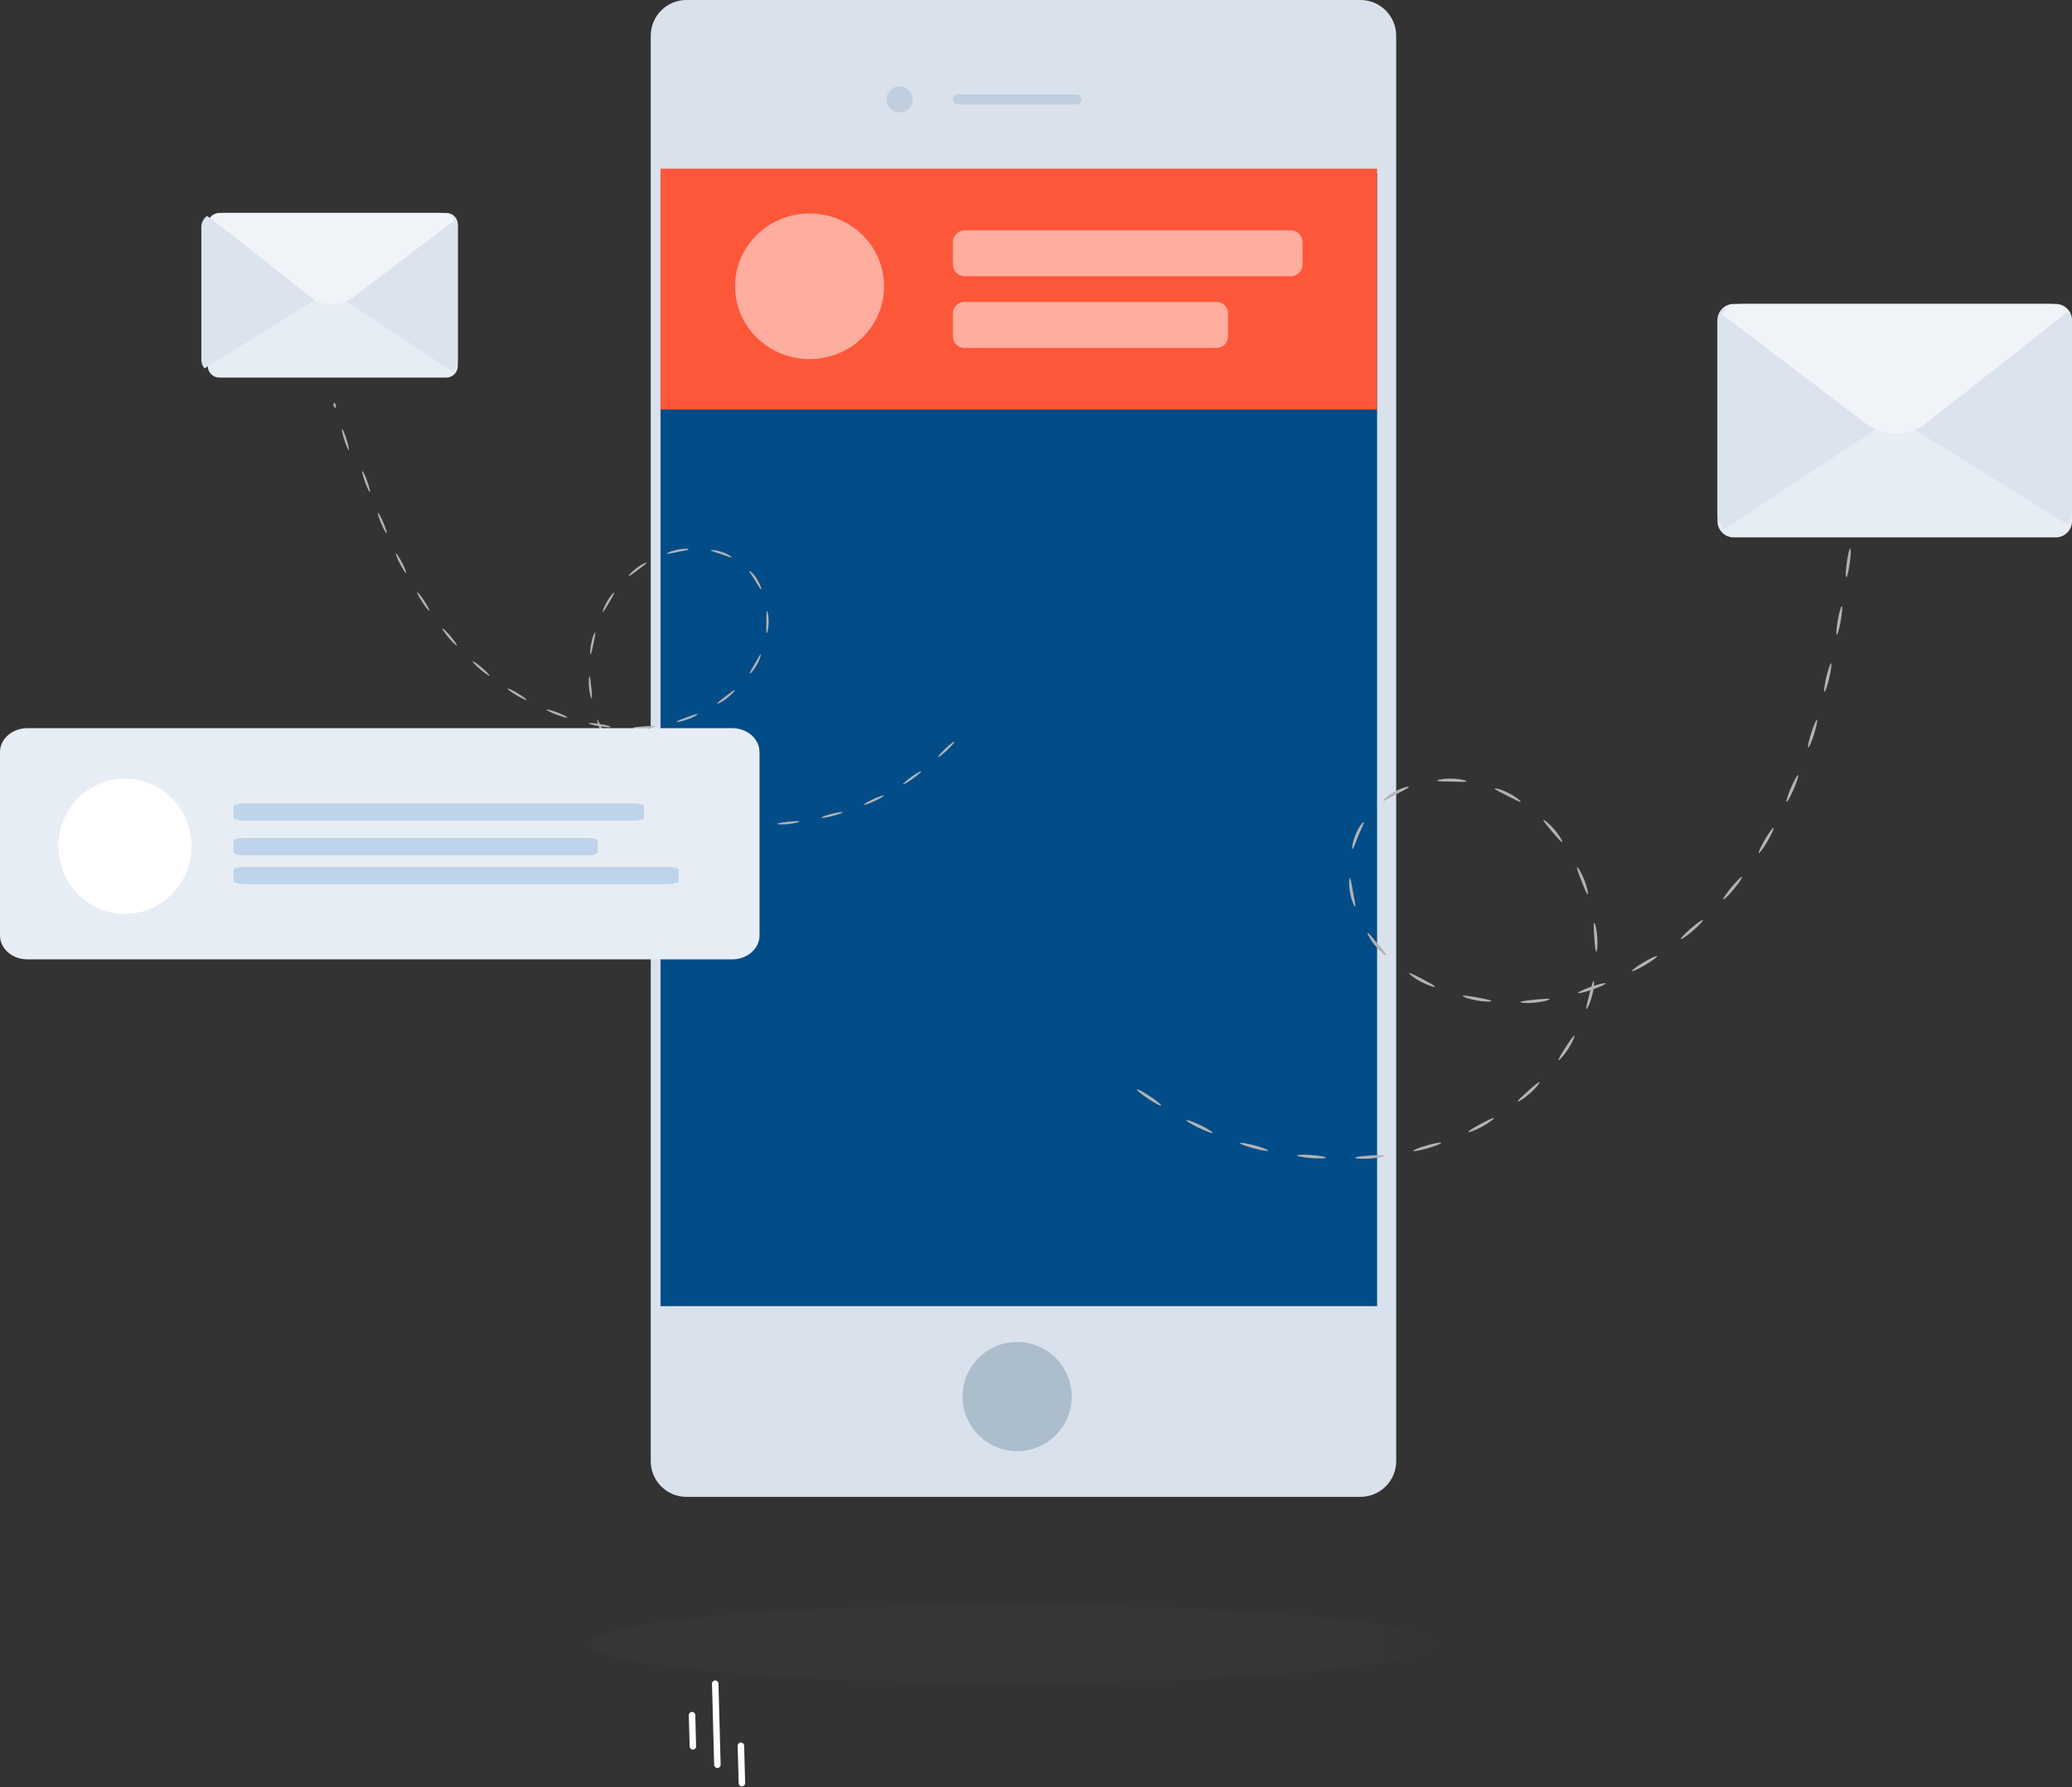 <svg width="320" height="276" viewBox="0 0 320 276" fill="none" xmlns="http://www.w3.org/2000/svg">
<rect x="0" y="0" width="320" height="276" fill="#333333" stroke="none"/>
<path d="M106.88 264.877L107.006 269.69" stroke="white" stroke-miterlimit="10" stroke-linecap="round"/>
<path d="M110.459 260.013L110.796 272.529" stroke="white" stroke-miterlimit="10" stroke-linecap="round"/>
<path d="M114.426 269.593L114.58 275.369" stroke="white" stroke-miterlimit="10" stroke-linecap="round"/>
<path d="M210.135 231.157H105.99C102.966 231.157 100.497 228.672 100.497 225.639V5.518C100.497 2.48 102.971 0 105.99 0H210.135C213.159 0 215.629 2.485 215.629 5.518V225.639C215.633 228.672 213.159 231.157 210.135 231.157Z" fill="#D9E1EC"/>
<path d="M165.517 215.676C165.517 211.021 161.744 207.25 157.087 207.25C152.43 207.25 148.657 211.026 148.657 215.676C148.657 220.331 152.434 224.102 157.087 224.102C161.744 224.102 165.517 220.326 165.517 215.676Z" fill="#ACBDCC"/>
<path d="M166.258 16.127H147.91C147.479 16.127 147.128 15.776 147.128 15.345C147.128 14.914 147.479 14.563 147.91 14.563H166.258C166.689 14.563 167.04 14.914 167.04 15.345C167.04 15.776 166.689 16.127 166.258 16.127Z" fill="#C0CEDE"/>
<path d="M138.921 17.357C140.033 17.357 140.934 16.456 140.934 15.345C140.934 14.233 140.033 13.332 138.921 13.332C137.81 13.332 136.908 14.233 136.908 15.345C136.908 16.456 137.81 17.357 138.921 17.357Z" fill="#C0CEDE"/>
<path d="M212.678 26.775H102.008V201.705H212.678V26.775Z" fill="#024C88"/>
<path d="M212.678 26.049H102.008V63.244H212.678V26.049Z" fill="#FD5739"/>
<path opacity="0.51" d="M125.031 55.458C131.388 55.458 136.541 50.423 136.541 44.211C136.541 38 131.388 32.965 125.031 32.965C118.673 32.965 113.52 38 113.52 44.211C113.52 50.423 118.673 55.458 125.031 55.458Z" fill="white"/>
<path opacity="0.51" d="M199.312 42.669H149.012C147.989 42.669 147.159 41.858 147.159 40.858V37.371C147.159 36.371 147.989 35.56 149.012 35.56H199.312C200.335 35.56 201.165 36.371 201.165 37.371V40.858C201.165 41.858 200.335 42.669 199.312 42.669Z" fill="white"/>
<path opacity="0.51" d="M187.882 53.728H148.941C147.959 53.728 147.165 52.952 147.165 51.993V48.362C147.165 47.403 147.959 46.627 148.941 46.627H187.882C188.863 46.627 189.657 47.403 189.657 48.362V51.993C189.657 52.952 188.863 53.728 187.882 53.728Z" fill="white"/>
<path d="M179.321 170.729C179.25 170.837 178.355 170.371 177.314 169.674C176.271 168.985 175.496 168.337 175.567 168.229C175.638 168.122 176.541 168.597 177.574 169.285C178.608 169.973 179.394 170.613 179.321 170.729Z" fill="#B3B3B3"/>
<path d="M187.282 174.943C187.227 175.063 186.277 174.716 185.147 174.178C184.019 173.63 183.16 173.106 183.224 172.989C183.288 172.871 184.238 173.217 185.359 173.754C186.471 174.29 187.337 174.824 187.282 174.943Z" fill="#B3B3B3"/>
<path d="M195.862 177.692C195.834 177.815 194.836 177.662 193.627 177.339C192.418 177.017 191.471 176.652 191.508 176.531C191.545 176.409 192.552 176.564 193.743 176.883C194.934 177.203 195.881 177.567 195.862 177.692Z" fill="#B3B3B3"/>
<path d="M204.796 178.785C204.794 178.912 203.778 178.938 202.533 178.847C201.29 178.747 200.287 178.565 200.306 178.441C200.325 178.316 201.333 178.289 202.569 178.379C203.803 178.477 204.797 178.657 204.796 178.785Z" fill="#B3B3B3"/>
<path d="M213.799 178.494C213.815 178.624 212.819 178.817 211.571 178.926C210.319 178.999 209.309 178.925 209.302 178.797C209.295 178.659 210.3 178.531 211.534 178.456C212.771 178.354 213.781 178.372 213.799 178.494Z" fill="#B3B3B3"/>
<path d="M222.569 176.492C222.614 176.617 221.671 176.992 220.469 177.336C219.267 177.681 218.265 177.855 218.238 177.732C218.211 177.61 219.155 177.226 220.338 176.888C221.53 176.551 222.525 176.367 222.569 176.492Z" fill="#B3B3B3"/>
<path d="M230.72 172.674C230.785 172.784 229.978 173.407 228.873 174.003C227.769 174.599 226.798 174.924 226.753 174.808C226.698 174.69 227.561 174.176 228.655 173.587C229.739 173.006 230.646 172.562 230.72 172.674Z" fill="#B3B3B3"/>
<path d="M237.777 167.11C237.873 167.197 237.238 168.002 236.299 168.833C235.359 169.664 234.492 170.205 234.416 170.102C234.332 169.998 235.069 169.3 235.988 168.485C236.908 167.66 237.682 167.013 237.777 167.11Z" fill="#B3B3B3"/>
<path d="M243.152 159.921C243.261 159.983 242.878 160.927 242.197 161.979C241.515 163.032 240.816 163.781 240.71 163.701C240.604 163.621 241.137 162.764 241.798 161.727C242.477 160.692 243.034 159.857 243.152 159.921Z" fill="#B3B3B3"/>
<path d="M246.142 151.473C246.267 151.493 246.218 152.515 245.894 153.731C245.579 154.949 245.118 155.871 245.006 155.827C244.886 155.781 245.136 154.808 245.447 153.617C245.749 152.424 246.008 151.453 246.142 151.473Z" fill="#B3B3B3"/>
<path d="M246.21 142.502C246.331 142.484 246.598 143.473 246.687 144.725C246.776 145.978 246.655 146.998 246.529 146.988C246.402 146.986 246.311 145.979 246.218 144.753C246.133 143.529 246.08 142.518 246.21 142.502Z" fill="#B3B3B3"/>
<path d="M243.563 133.923C243.672 133.867 244.232 134.728 244.689 135.9C245.146 137.073 245.338 138.077 245.214 138.113C245.09 138.149 244.704 137.224 244.253 136.07C243.801 134.925 243.444 133.987 243.563 133.923Z" fill="#B3B3B3"/>
<path d="M238.357 126.627C238.445 126.531 239.258 127.166 240.069 128.12C240.888 129.075 241.377 129.98 241.265 130.054C241.154 130.128 240.506 129.363 239.711 128.43C238.917 127.488 238.269 126.723 238.357 126.627Z" fill="#B3B3B3"/>
<path d="M230.83 121.769C230.876 121.649 231.877 121.903 233.001 122.477C234.125 123.051 234.917 123.71 234.847 123.809C234.776 123.916 233.89 123.452 232.791 122.891C231.692 122.33 230.784 121.89 230.83 121.769Z" fill="#B3B3B3"/>
<path d="M221.978 120.554C221.962 120.424 222.971 120.205 224.233 120.244C225.496 120.274 226.497 120.528 226.477 120.653C226.457 120.787 225.453 120.733 224.225 120.708C222.998 120.684 221.993 120.694 221.978 120.554Z" fill="#B3B3B3"/>
<path d="M213.637 123.671C213.551 123.576 214.293 122.842 215.417 122.24C216.531 121.636 217.542 121.408 217.588 121.525C217.632 121.65 216.72 122.066 215.645 122.649C214.562 123.23 213.721 123.775 213.637 123.671Z" fill="#B3B3B3"/>
<path d="M208.882 131.109C208.758 131.081 208.872 130.051 209.353 128.877C209.835 127.703 210.497 126.893 210.605 126.964C210.721 127.037 210.248 127.921 209.791 129.053C209.325 130.184 209.014 131.139 208.882 131.109Z" fill="#B3B3B3"/>
<path d="M209.286 140.006C209.169 140.052 208.731 139.11 208.504 137.864C208.278 136.617 208.354 135.59 208.474 135.581C208.611 135.575 208.74 136.57 208.964 137.78C209.187 138.989 209.42 139.963 209.286 140.006Z" fill="#B3B3B3"/>
<path d="M214.094 147.524C214.006 147.619 213.18 147.001 212.382 146.03C211.575 145.059 211.116 144.132 211.226 144.067C211.338 143.993 211.954 144.789 212.747 145.731C213.523 146.67 214.183 147.419 214.094 147.524Z" fill="#B3B3B3"/>
<path d="M221.629 152.382C221.583 152.503 220.597 152.214 219.483 151.633C218.369 151.052 217.575 150.401 217.647 150.293C217.718 150.186 218.614 150.643 219.703 151.211C220.79 151.788 221.675 152.262 221.629 152.382Z" fill="#B3B3B3"/>
<path d="M230.339 154.587C230.329 154.713 229.305 154.728 228.072 154.502C226.837 154.285 225.871 153.927 225.908 153.805C225.937 153.673 226.935 153.827 228.152 154.041C229.36 154.254 230.351 154.452 230.339 154.587Z" fill="#B3B3B3"/>
<path d="M239.318 154.312C239.345 154.435 238.354 154.711 237.103 154.838C235.852 154.965 234.835 154.882 234.836 154.754C234.828 154.625 235.833 154.497 237.065 154.376C238.287 154.254 239.293 154.18 239.318 154.312Z" fill="#B3B3B3"/>
<path d="M247.969 151.863C248.024 151.981 247.1 152.413 245.915 152.824C244.73 153.234 243.746 153.466 243.71 153.342C243.675 153.218 244.599 152.786 245.764 152.381C246.932 151.968 247.916 151.736 247.969 151.863Z" fill="#B3B3B3"/>
<path d="M255.922 147.659C255.996 147.77 255.183 148.374 254.1 149.01C253.026 149.647 252.104 150.071 252.04 149.952C251.985 149.834 252.799 149.23 253.862 148.6C254.935 147.972 255.857 147.548 255.922 147.659Z" fill="#B3B3B3"/>
<path d="M263 142.088C263.086 142.183 262.398 142.916 261.442 143.735C260.495 144.556 259.659 145.129 259.584 145.027C259.509 144.924 260.197 144.182 261.142 143.379C262.077 142.575 262.906 141.992 263 142.088Z" fill="#B3B3B3"/>
<path d="M269.034 135.42C269.14 135.5 268.572 136.342 267.777 137.305C266.972 138.265 266.252 138.975 266.156 138.887C266.06 138.8 266.628 137.957 267.413 137.003C268.207 136.049 268.936 135.341 269.034 135.42Z" fill="#B3B3B3"/>
<path d="M273.903 127.844C274.02 127.908 273.605 128.828 272.974 129.906C272.35 130.995 271.734 131.802 271.619 131.721C271.519 131.66 271.952 130.743 272.564 129.67C273.185 128.599 273.785 127.781 273.903 127.844Z" fill="#B3B3B3"/>
<path d="M277.702 119.695C277.822 119.741 277.519 120.706 277.022 121.859C276.526 123.004 276.034 123.894 275.916 123.83C275.797 123.775 276.101 122.811 276.596 121.666C277.09 120.53 277.583 119.64 277.702 119.695Z" fill="#B3B3B3"/>
<path d="M280.611 111.169C280.733 111.206 280.535 112.196 280.16 113.386C279.785 114.577 279.386 115.508 279.257 115.461C279.137 115.415 279.335 114.425 279.708 113.244C280.091 112.064 280.488 111.141 280.611 111.169Z" fill="#B3B3B3"/>
<path d="M282.794 102.441C282.917 102.469 282.799 103.471 282.512 104.684C282.234 105.898 281.903 106.859 281.772 106.82C281.649 106.792 281.768 105.781 282.054 104.577C282.34 103.373 282.671 102.413 282.794 102.441Z" fill="#B3B3B3"/>
<path d="M284.448 93.595C284.573 93.614 284.508 94.625 284.292 95.849C284.076 97.072 283.798 98.05 283.675 98.022C283.55 98.003 283.616 96.983 283.83 95.768C284.046 94.545 284.323 93.576 284.448 93.595Z" fill="#B3B3B3"/>
<path d="M285.756 84.688C285.88 84.707 285.853 85.713 285.68 86.953C285.509 88.184 285.266 89.167 285.141 89.148C285.017 89.128 285.045 88.113 285.217 86.882C285.388 85.651 285.631 84.668 285.756 84.688Z" fill="#B3B3B3"/>
<path d="M286.465 79.195C286.59 79.214 286.671 79.454 286.636 79.74C286.601 80.026 286.467 80.242 286.343 80.223C286.218 80.204 286.137 79.964 286.172 79.678C286.207 79.392 286.34 79.175 286.465 79.195Z" fill="#B3B3B3"/>
<path d="M317.497 46.933H267.751C266.369 46.933 265.248 48.059 265.248 49.448V80.475C265.248 81.864 266.369 82.99 267.751 82.99H317.497C318.879 82.99 320 81.864 320 80.475V49.448C320 48.059 318.879 46.933 317.497 46.933Z" fill="#E7EDF4"/>
<path d="M318.771 47.601L292.623 64.441L319.305 80.987C319.748 80.464 319.994 79.804 319.999 79.121V49.999C319.988 49.533 319.871 49.076 319.659 48.661C319.446 48.246 319.143 47.884 318.771 47.601Z" fill="#DBE3EE"/>
<path d="M266.166 47.601C265.597 48.16 265.267 48.924 265.247 49.728V79.285C265.258 79.741 265.367 80.189 265.565 80.599C265.763 81.008 266.046 81.368 266.395 81.654L292.623 64.386L266.166 47.601Z" fill="#DBE3EE"/>
<path d="M316.394 46.933H269.144C268.518 46.939 267.902 47.085 267.343 47.359C266.783 47.633 266.295 48.029 265.915 48.517L288.144 65.4C289.49 66.428 291.151 66.98 292.857 66.964C294.563 66.948 296.213 66.366 297.539 65.313L319.332 48.137C318.947 47.755 318.49 47.453 317.986 47.246C317.481 47.039 316.94 46.933 316.394 46.933Z" fill="#F0F4F8"/>
<path d="M144.899 116.904C144.966 116.975 145.577 116.509 146.267 115.85C146.959 115.197 147.456 114.609 147.388 114.538C147.321 114.467 146.706 114.941 146.02 115.592C145.335 116.243 144.829 116.826 144.899 116.904Z" fill="#B3B3B3"/>
<path d="M139.476 121.104C139.533 121.186 140.2 120.802 140.978 120.251C141.753 119.693 142.328 119.188 142.265 119.108C142.202 119.028 141.535 119.412 140.764 119.961C140 120.508 139.42 121.022 139.476 121.104Z" fill="#B3B3B3"/>
<path d="M133.398 124.286C133.435 124.375 134.164 124.129 135.029 123.729C135.894 123.33 136.557 122.933 136.513 122.846C136.469 122.76 135.734 123.007 134.882 123.403C134.031 123.798 133.368 124.195 133.398 124.286Z" fill="#B3B3B3"/>
<path d="M126.839 126.271C126.856 126.367 127.622 126.254 128.544 126.023C129.464 125.785 130.192 125.518 130.161 125.427C130.131 125.336 129.371 125.447 128.456 125.676C127.543 125.911 126.821 126.176 126.839 126.271Z" fill="#B3B3B3"/>
<path d="M120.048 127.228C120.052 127.328 120.825 127.343 121.776 127.262C122.724 127.153 123.472 126.966 123.461 126.868C123.447 126.764 122.677 126.799 121.742 126.904C120.8 126.989 120.045 127.135 120.048 127.228Z" fill="#B3B3B3"/>
<path d="M113.206 126.871C113.189 126.971 113.945 127.129 114.891 127.23C115.838 127.332 116.613 127.332 116.617 127.236C116.621 127.141 115.863 126.976 114.931 126.876C113.993 126.779 113.223 126.771 113.206 126.871Z" fill="#B3B3B3"/>
<path d="M106.594 125.069C106.559 125.161 107.246 125.523 108.152 125.826C109.058 126.13 109.829 126.247 109.848 126.153C109.874 126.058 109.159 125.784 108.261 125.485C107.373 125.191 106.634 124.976 106.594 125.069Z" fill="#B3B3B3"/>
<path d="M100.573 121.817C100.512 121.896 101.093 122.416 101.906 122.917C102.72 123.418 103.441 123.711 103.484 123.624C103.533 123.535 102.89 123.107 102.094 122.615C101.296 122.117 100.631 121.733 100.573 121.817Z" fill="#B3B3B3"/>
<path d="M95.602 117.126C95.529 117.187 95.939 117.845 96.588 118.545C97.237 119.246 97.859 119.717 97.928 119.643C97.997 119.569 97.485 118.996 96.854 118.304C96.209 117.616 95.682 117.063 95.602 117.126Z" fill="#B3B3B3"/>
<path d="M92.257 111.179C92.166 111.209 92.335 111.97 92.737 112.84C93.133 113.712 93.599 114.344 93.677 114.296C93.762 114.246 93.447 113.549 93.058 112.696C92.676 111.841 92.355 111.146 92.257 111.179Z" fill="#B3B3B3"/>
<path d="M91.035 104.457C90.942 104.46 90.871 105.236 90.968 106.187C91.064 107.139 91.288 107.888 91.381 107.864C91.477 107.847 91.413 107.079 91.323 106.147C91.227 105.218 91.135 104.453 91.035 104.457Z" fill="#B3B3B3"/>
<path d="M91.901 97.676C91.812 97.648 91.504 98.367 91.315 99.306C91.125 100.246 91.113 101.024 91.21 101.035C91.308 101.046 91.477 100.301 91.664 99.377C91.854 98.459 91.999 97.708 91.901 97.676Z" fill="#B3B3B3"/>
<path d="M94.854 91.523C94.776 91.462 94.249 92.045 93.765 92.866C93.276 93.69 93.027 94.433 93.12 94.473C93.214 94.514 93.6 93.856 94.074 93.052C94.546 92.242 94.933 91.583 94.854 91.523Z" fill="#B3B3B3"/>
<path d="M99.867 86.897C99.817 86.812 99.1 87.133 98.331 87.711C97.563 88.288 97.055 88.886 97.12 88.951C97.188 89.023 97.791 88.558 98.543 87.994C99.294 87.43 99.917 86.981 99.867 86.897Z" fill="#B3B3B3"/>
<path d="M106.349 84.829C106.344 84.729 105.558 84.697 104.617 84.891C103.673 85.079 102.956 85.4 102.986 85.491C103.019 85.588 103.765 85.417 104.683 85.238C105.601 85.059 106.356 84.935 106.349 84.829Z" fill="#B3B3B3"/>
<path d="M113.014 86.08C113.065 85.997 112.413 85.543 111.492 85.238C110.577 84.93 109.789 84.892 109.77 84.985C109.753 85.085 110.491 85.278 111.374 85.575C112.262 85.869 112.964 86.169 113.014 86.08Z" fill="#B3B3B3"/>
<path d="M117.552 91.039C117.641 91.001 117.421 90.243 116.907 89.425C116.392 88.607 115.79 88.087 115.718 88.154C115.641 88.224 116.111 88.825 116.602 89.615C117.099 90.403 117.457 91.078 117.552 91.039Z" fill="#B3B3B3"/>
<path d="M118.41 97.767C118.504 97.786 118.709 97.022 118.717 96.057C118.724 95.092 118.533 94.332 118.442 94.341C118.338 94.354 118.371 95.117 118.361 96.054C118.351 96.99 118.304 97.752 118.41 97.767Z" fill="#B3B3B3"/>
<path d="M115.784 104.033C115.862 104.094 116.401 103.522 116.873 102.69C117.351 101.855 117.574 101.1 117.483 101.065C117.39 101.024 117.032 101.702 116.56 102.513C116.1 103.319 115.703 103.966 115.784 104.033Z" fill="#B3B3B3"/>
<path d="M110.765 108.662C110.815 108.746 111.517 108.401 112.277 107.819C113.037 107.238 113.547 106.646 113.479 106.575C113.412 106.503 112.799 106.963 112.057 107.531C111.316 108.107 110.715 108.577 110.765 108.662Z" fill="#B3B3B3"/>
<path d="M104.519 111.452C104.543 111.545 105.313 111.423 106.208 111.093C107.106 110.769 107.784 110.374 107.741 110.288C107.701 110.192 106.973 110.438 106.088 110.757C105.21 111.075 104.492 111.353 104.519 111.452Z" fill="#B3B3B3"/>
<path d="M97.747 112.417C97.743 112.513 98.522 112.591 99.477 112.523C100.432 112.455 101.184 112.26 101.167 112.164C101.155 112.067 100.385 112.101 99.445 112.172C98.512 112.239 97.749 112.315 97.747 112.417Z" fill="#B3B3B3"/>
<path d="M90.938 111.709C90.912 111.805 91.662 112.009 92.604 112.162C93.547 112.316 94.315 112.361 94.326 112.264C94.336 112.166 93.587 111.962 92.659 111.811C91.73 111.653 90.962 111.607 90.938 111.709Z" fill="#B3B3B3"/>
<path d="M84.422 109.593C84.381 109.686 85.07 110.034 85.965 110.37C86.854 110.707 87.601 110.905 87.633 110.807C87.659 110.712 86.97 110.364 86.09 110.031C85.203 109.699 84.456 109.502 84.422 109.593Z" fill="#B3B3B3"/>
<path d="M78.386 106.338C78.334 106.42 78.945 106.88 79.769 107.37C80.587 107.863 81.288 108.184 81.332 108.097C81.375 108.01 80.761 107.543 79.948 107.064C79.141 106.583 78.444 106.253 78.386 106.338Z" fill="#B3B3B3"/>
<path d="M72.989 102.122C72.92 102.196 73.456 102.754 74.178 103.373C74.907 103.988 75.54 104.427 75.6 104.349C75.66 104.27 75.125 103.712 74.411 103.099C73.691 102.487 73.052 102.051 72.989 102.122Z" fill="#B3B3B3"/>
<path d="M68.347 97.075C68.267 97.138 68.699 97.774 69.313 98.501C69.923 99.236 70.491 99.761 70.567 99.685C70.634 99.627 70.189 98.995 69.59 98.27C68.985 97.548 68.427 97.012 68.347 97.075Z" fill="#B3B3B3"/>
<path d="M64.434 91.457C64.349 91.507 64.703 92.191 65.226 92.992C65.747 93.786 66.233 94.39 66.313 94.327C66.395 94.27 66.041 93.586 65.52 92.792C65.001 92.004 64.516 91.401 64.434 91.457Z" fill="#B3B3B3"/>
<path d="M61.137 85.441C61.051 85.485 61.328 86.201 61.765 87.046C62.202 87.889 62.623 88.536 62.714 88.484C62.798 88.434 62.52 87.717 62.086 86.88C61.645 86.044 61.226 85.404 61.137 85.441Z" fill="#B3B3B3"/>
<path d="M58.362 79.178C58.273 79.215 58.493 79.951 58.866 80.824C59.234 81.698 59.607 82.376 59.7 82.33C59.789 82.293 59.568 81.55 59.196 80.684C58.824 79.818 58.451 79.141 58.362 79.178Z" fill="#B3B3B3"/>
<path d="M55.967 72.758C55.876 72.789 56.056 73.538 56.377 74.428C56.699 75.318 57.035 76.015 57.124 75.978C57.215 75.947 57.033 75.191 56.714 74.308C56.392 73.418 56.058 72.727 55.967 72.758Z" fill="#B3B3B3"/>
<path d="M52.823 66.246C52.732 66.277 52.884 67.029 53.175 67.936C53.464 68.837 53.775 69.543 53.866 69.512C53.957 69.481 53.803 68.723 53.513 67.822C53.224 66.921 52.914 66.216 52.823 66.246Z" fill="#B3B3B3"/>
<path d="M51.574 62.218C51.483 62.248 51.453 62.439 51.517 62.649C51.581 62.859 51.709 63.004 51.8 62.974C51.891 62.943 51.921 62.752 51.858 62.542C51.794 62.332 51.665 62.187 51.574 62.218Z" fill="#B3B3B3"/>
<path d="M33.858 32.881H68.936C69.911 32.881 70.701 33.675 70.701 34.654V56.533C70.701 57.513 69.911 58.306 68.936 58.306H33.858C32.883 58.306 32.093 57.513 32.093 56.533V34.654C32.093 33.675 32.883 32.881 33.858 32.881Z" fill="#E7EDF4"/>
<path d="M31.96 33.351L50.398 45.226L31.583 56.893C31.271 56.525 31.098 56.059 31.094 55.577V35.042C31.102 34.714 31.184 34.391 31.334 34.098C31.483 33.806 31.698 33.55 31.96 33.351Z" fill="#DBE3EE"/>
<path d="M70.054 33.351C70.455 33.745 70.688 34.284 70.701 34.851V55.693C70.694 56.015 70.617 56.331 70.478 56.619C70.338 56.908 70.138 57.162 69.892 57.364L51.397 45.187L70.054 33.351Z" fill="#DBE3EE"/>
<path d="M34.636 32.88H67.954C68.395 32.884 68.829 32.987 69.224 33.181C69.618 33.374 69.963 33.653 70.231 33.997L54.556 45.902C53.607 46.627 52.436 47.016 51.233 47.005C50.03 46.994 48.866 46.584 47.931 45.841L32.564 33.729C32.835 33.46 33.157 33.247 33.513 33.101C33.869 32.955 34.25 32.88 34.636 32.88Z" fill="#F0F4F8"/>
<g style="mix-blend-mode:multiply" opacity="0.3">
<path d="M221.495 253.871C221.495 257.204 192.32 259.902 156.343 259.902C120.365 259.902 91.19 257.204 91.19 253.871C91.19 250.539 120.365 247.841 156.343 247.841C192.32 247.841 221.495 250.544 221.495 253.871Z" fill="url(#paint0_linear)"/>
<path d="M221.495 253.871C221.495 257.204 192.32 259.902 156.343 259.902C120.365 259.902 91.19 257.204 91.19 253.871C91.19 250.539 120.365 247.841 156.343 247.841C192.32 247.841 221.495 250.544 221.495 253.871Z" fill="url(#paint1_linear)"/>
<path d="M221.495 253.871C221.495 257.204 192.32 259.902 156.343 259.902C120.365 259.902 91.19 257.204 91.19 253.871C91.19 250.539 120.365 247.841 156.343 247.841C192.32 247.841 221.495 250.544 221.495 253.871Z" fill="url(#paint2_linear)"/>
</g>
<path d="M113.071 112.454L4.229 112.454C1.897 112.454 7.91635e-05 114.102 7.89915e-05 116.143L7.66048e-05 144.465C7.64334e-05 146.499 1.889 148.154 4.229 148.154L113.071 148.154C115.403 148.154 117.3 146.507 117.3 144.465L117.3 116.143C117.3 114.102 115.411 112.454 113.071 112.454Z" fill="#E7EDF4"/>
<path d="M19.293 120.237C13.614 120.237 9.01 124.914 9.01 130.683C9.01 136.452 13.614 141.129 19.293 141.129C24.972 141.129 29.576 136.452 29.576 130.683C29.576 124.914 24.972 120.237 19.293 120.237Z" fill="white"/>
<path d="M97.753 124.057L37.779 124.057C36.842 124.057 36.082 124.253 36.082 124.495L36.082 126.296C36.082 126.538 36.842 126.735 37.779 126.735L97.753 126.735C98.69 126.735 99.45 126.538 99.45 126.296L99.45 124.495C99.458 124.253 98.699 124.057 97.753 124.057Z" fill="#BFD4EA"/>
<path d="M90.804 129.412L37.587 129.412C36.756 129.412 36.082 129.609 36.082 129.851L36.082 131.652C36.082 131.894 36.756 132.09 37.587 132.09L90.804 132.09C91.635 132.09 92.309 131.894 92.309 131.652L92.309 129.851C92.317 129.609 91.643 129.412 90.804 129.412Z" fill="#BFD4EA"/>
<path d="M102.965 133.875L37.922 133.875C36.906 133.875 36.082 134.071 36.082 134.313L36.082 136.114C36.082 136.356 36.906 136.552 37.922 136.552L102.965 136.552C103.981 136.552 104.805 136.356 104.805 136.114L104.805 134.313C104.814 134.071 103.99 133.875 102.965 133.875Z" fill="#BFD4EA"/>
<defs>
<linearGradient id="paint0_linear" x1="91.187" y1="253.873" x2="221.494" y2="253.873" gradientUnits="userSpaceOnUse">
<stop stop-color="#58595B" stop-opacity="0.12"/>
<stop offset="1" stop-color="#58595B" stop-opacity="0.07"/>
</linearGradient>
<linearGradient id="paint1_linear" x1="91.187" y1="253.873" x2="221.494" y2="253.873" gradientUnits="userSpaceOnUse">
<stop stop-color="#58595B" stop-opacity="0.12"/>
<stop offset="1" stop-color="#58595B" stop-opacity="0.07"/>
</linearGradient>
<linearGradient id="paint2_linear" x1="91.187" y1="253.873" x2="221.494" y2="253.873" gradientUnits="userSpaceOnUse">
<stop stop-color="#58595B" stop-opacity="0.12"/>
<stop offset="1" stop-color="#58595B" stop-opacity="0.07"/>
</linearGradient>
</defs>
</svg>
